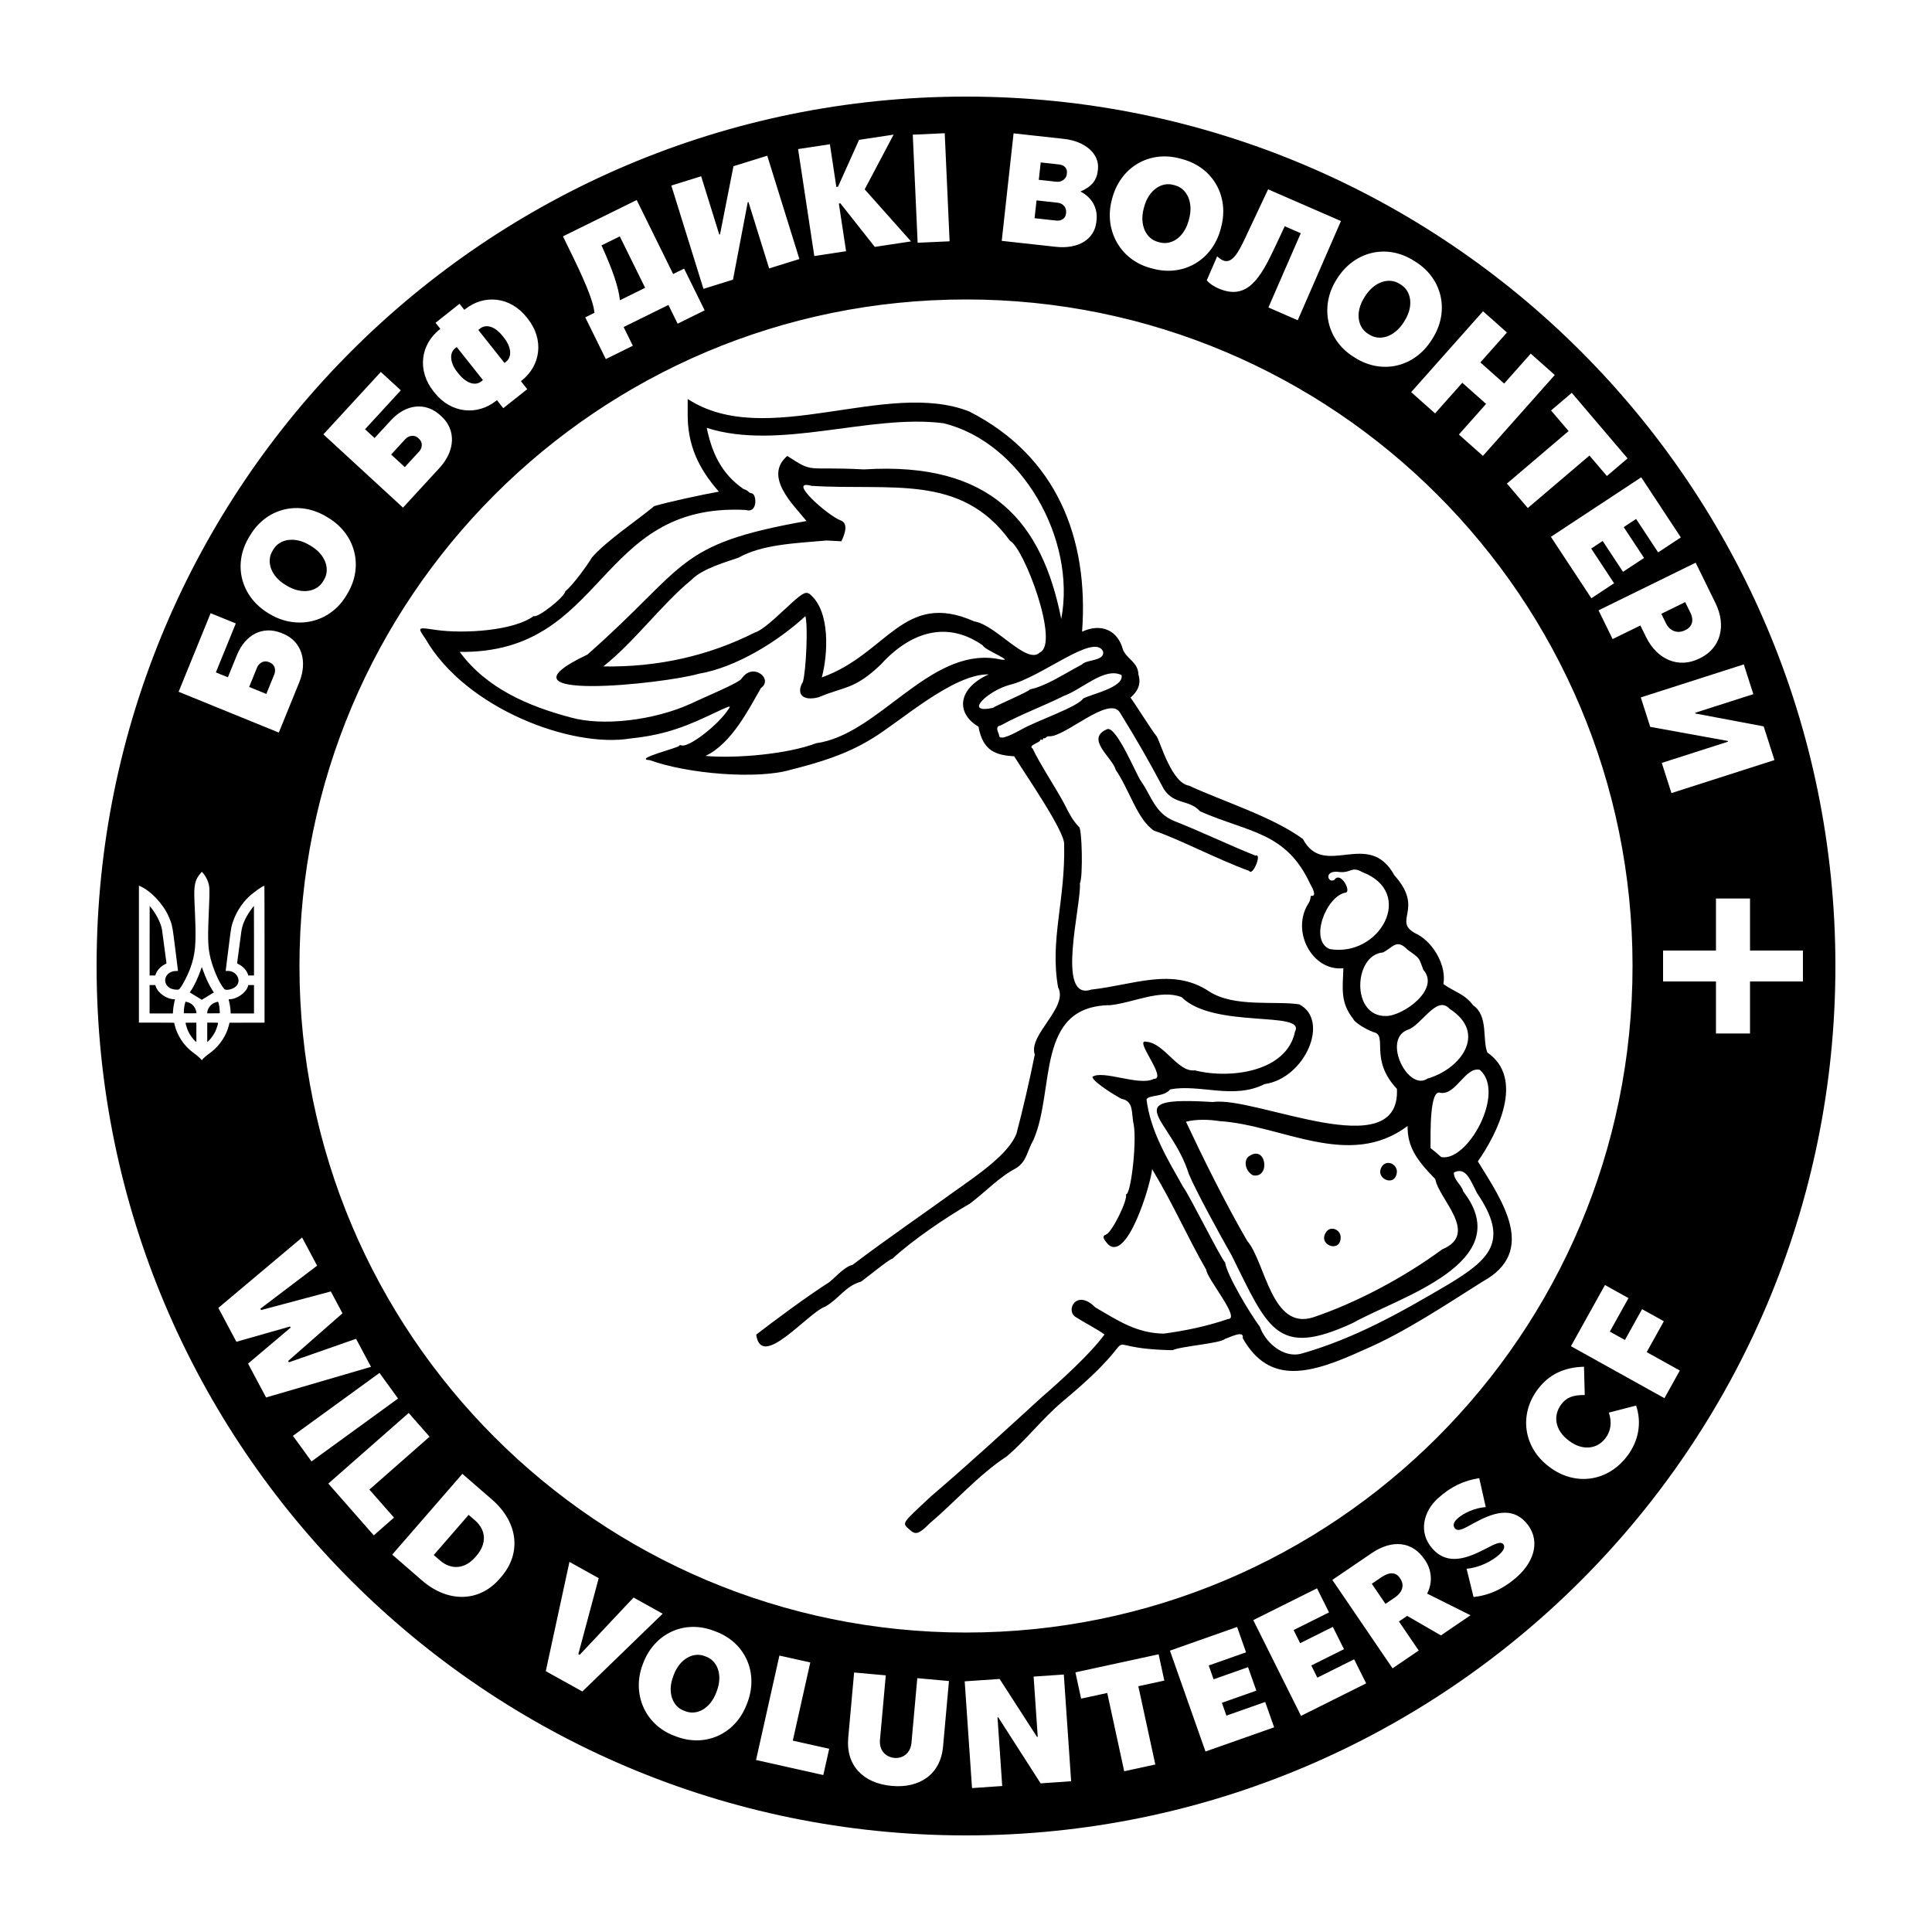 <svg id="wildlogo" xmlns="http://www.w3.org/2000/svg" data-name="Layer 1" viewBox="0 0 1000 1000">
  <path d="m80.37 504.92.16-.5c.7-2.12 2.5-4.12 4.81-5.3.45-.23.82-.43.84-.44.03-.02-2.06-15.7-2.31-17.39-.47-3.13-2.71-7.69-5.6-11.41-.42-.54-.78-.98-.8-.98s-.03 8.11-.03 18.01v18.01h2.94Zm17.47 14.05c-.32-.13-.87-.3-1.2-.37l-.62-.13-.18.58c-.39 1.28-.67 3.2-.68 4.66v.74l.36.02c1.23.05 6.05.03 6.14-.03.08-.05.06-.28-.09-.91-.53-2.17-1.86-3.81-3.73-4.56Zm12.55-5.1.31-.19-.56-.84c-1.8-2.7-3.58-6.43-5.11-10.75-.3-.84-.55-1.54-.57-1.55-.02-.02-.13.26-.24.62-1.42 4.35-3.76 9.33-5.59 11.92l-.42.59.22.14c.12.08 1.53.93 3.13 1.9l2.91 1.76 2.8-1.71c1.54-.94 2.94-1.79 3.12-1.89Zm-20.13 3.34c-3.93 0-8.52-3.17-9.68-6.7l-.21-.64h-2.94v14.68H89.5l.06-1.17c.08-1.51.38-3.49.73-4.91.35-1.37.35-1.27-.04-1.27Zm5.83 12.16c-.18.18.68 3.06 1.35 4.47.95 2.01 2.77 4.48 3.92 5.3l.28.2v-10.02h-2.75c-1.51 0-2.77.02-2.8.05Zm32.44-19.5-.16.55c-.99 3.45-5.77 6.79-9.71 6.79-.41 0-.41-.09-.05 1.27.37 1.4.65 3.28.73 4.85l.06 1.22h12.07v-14.68h-2.94Zm.79-38.17c-2.55 3.76-3.98 7.17-4.42 10.59-.25 1.93-1.97 14.78-2.1 15.66-.06.39-.09.71-.07.72.01 0 .35.18.74.37 2.32 1.16 4.2 3.22 4.9 5.37l.16.5h2.94V486.9c0-9.91-.01-18.01-.03-18.01-.08 0-1.4 1.75-2.12 2.81Zm-16.16 47.61c-.25-.91-.19-.87-1.08-.65-2.6.62-4.63 2.94-4.83 5.51l-.03.33h2.48c1.36.02 2.84 0 3.28-.02l.8-.05-.06-1.35c-.06-1.43-.23-2.61-.56-3.78Zm-3.15 10h-2.75v10.02l.28-.2c1.04-.74 2.77-3.02 3.71-4.87.84-1.66 1.79-4.66 1.56-4.9-.03-.03-1.29-.05-2.8-.05Zm623.78-45.62c-14.34-6.74 4.18-12.54-12.04-30.6-13.44-24.49-36.32 2.15-47.36-18.81-15.46-11.43-41.72-19.63-58.95-27.62-8.96-1.43-14.57-21.73-16.7-25.48-2.15-2.42-11.48-17.34-13.59-20.09 3.56-3.13 5.68-6.75 4.1-11.96-.22-6.35-5.6-7.67-7.96-12.7-2.69-10.46-11.54-13.97-21.21-9.47 3.55-48.34-13.13-90.91-58.36-113.96-42.87-16.91-105.24 20-145.78-6.49v6.88c-.29 16.77 5.47 28.89 16.14 41.09-9.32 1.65-27.6 5.67-33.48 7.5-7.51 6.42-24.91 18.01-32.22 26.58-1.87 3.23-9.82 14.4-13.75 17.43-.47 3.21-14.55 14.15-16.39 12.87-10.02 7.49-35.6 9.34-50.74 7.17-9.58-1.42-9.47-1.52-5.3 4.61 20.82 36.16 75.62 56.6 105.92 51.62 13.63-1.4 24.47-4.19 39.99-11.51 12.78-5.99 12.38-5.86 10.88-3.58-5.44 8.3-20.7 20-24.3 18.62-.51-.2-1.03-.12-1.15.17.71.87-24.73 7-15.13 7.51 19.48 7.13 55.69 10.05 72.78 4.97 14.58-3.68 28.47-7.77 41.72-15.88 14.52-8.52 42.11-33.84 60.89-33.51-16.04 7.14-17.34 20-5.35 27.07 2.29 12.65 9.06 14.77 18.49 15.34 5.35 8.73 26.23 38.83 25.86 45.51.67 29.33-7.51 49.4-3.14 74.06 5.55 10.38-15.63 24.58-12.06 34.8-2.49 12.52-6.47 29.7-9.43 40.73-3.71 10.53-20.48 21.84-32.25 30.17-16.04 11.64-33.89 23.78-52.65 37.95-4.96 1.22-9.79 7.78-13.24 9.74-10.43 6.7-26.8 18.8-36.62 26.38 2.57 18.74 26.71-11.44 35.9-14.58 7.19-4.24 10.16-10.45 18.22-12.82-.46.76 15.08-12.07 16.48-11.97 10.18-9.46 27.38-21.16 39.98-28.43 8.21-6.16 15.01-13.66 23.84-18.3 5.63-3.52 5.55-8.42 9.07-14.68 11.34-25.72.75-69.43 39.8-69.75 11.97-1.27 25.77-8.42 36.87-4.17 16.63 16.6 64.59 6.82 58.71 17.88-4.23 20.76-33.43 24.71-51.89 20.02-8.7 1.14-15.7-14.05-24.93-14.77-7.23-1.95 11.26 19.38 3.73 19.19-7.27 3.96-26.42-4.79-31.78-1.05.15 2.57 12.05 9.79 14.91 11.34 6.83 1.21 5.1 7.51 6.5 13.42 1.67 9.96-1.71 37.47-4.1 35.97 1.43 2.31-7.08 19.71-10.2 20.86-2.04.75-1.78 2.04 1.03 5.11 9.75 9.19 21.8-29.87 22.8-38.91 11.62 19.41 18.04 34.78 28 52.08.24 4.47 17.95 25.37 11.32 25.47-11.14 3.81-22.2 6.07-33.29 7.57-13.95-.25-23.13-6.35-35.53-13.65-9.79-9.82-15.68 1.9-9.91 5.17 4.29 2.78 10.68 5.94 14.75 8.95-7.38 9.98-22.04 23.38-32.41 32.35-20.07 18.31-36.26 33.28-57.55 51.53-15.61 14.61-14.89 13.45-10.82 17.22 3 2.78 4.79 2.18 10.41-3.48 11.87-9.94 25.65-25.43 39.72-34.52 9.86-8.31 18.24-19.34 28.93-28.43 49.52-41.09 10.6-27.41 56.98-26.57 3.63-1.96 25.07-3.56 26.96-5.79 2.61-.8 10.23-4.88 9.31-.44 13.92 24.62 35.2 18.6 62.43 6.18 21.37-9.11 42.97-23.66 61.77-35.47 28.39-15.57 10.3-41.49-2.49-62.2 10.22-14.6 24.4-42.91 4.93-56.35-2.72-6.61.65-19.01-7.42-24.47-4.12-5.75-9.65-6.9-15.35-10.97 1.63-9.15-4.64-20.81-13.3-25.67Zm-5.21 7.9c6.56 4.78 5.56 3.58 8.14 10.39 8.89 10.07-10.45 23.84-19.26 23.91-18.34.44-16.85-31.78-1.59-32.91 5.43-2.87 7.08-7.18 12.71-1.39Zm-37.95-36.12c-3.46 1.91-5.75-5.46 2.9-4.09 5.99.44 5.96-3.13 11.57 0 27.81 10.65 9.01 44.26-16.86 39.86-10.82-4.49-1.67-27.56 8.24-29.21 3.18-.58-2.66-11.43-5.86-6.57ZM422.41 384.7c-14.84 5.67-41.72 7.98-57.25 6.57 13.65-6.49 22.53-24.48 28.7-35.14 6.59-4.62-4.06-13.56-9.96-4.94-1 2.13-19.5 9.74-26.04 12.91-19.66 8.97-46.28 11.9-62.65 7.21-21.57-5.75-43.33-14.92-57.27-33.89 76.01.99 70.5-77.54 148.12-73.46 6.02 1.95 5.72-7.74 3.24-8.56-2.23-.31-1.34-1.29-4.54-2.34-11.69-8.12-16.33-19.09-18.96-31.59 37.58 12.03 84.3-7.33 122.55-2.4 40.53 9.87 68.81 60.04 60.95 101.31-9.86-49.76-35.8-81.59-102.08-77.41-30.83-1.64-25.44 2.28-39.73-6.97-12.42 10.66 3.13 25.28 9.97 33.67-68.62 12.2-60.99 22.98-113.42 69.14-52.75 25.04 40.02 15.11 57.56 9.94 19.4-3.25 41.11-16.79 55.24-29.82 1.44 4.04.45 27.96-1.26 33.99-3.44 5.71-.77 10.29 8.2 7.97 13.42-5.74 18.37-3.77 32.23-17.03 15.25-16.81 34.22-22.8 52.71-9.78.57 2.38 19.87 9.6 6.79 6.81-34.93-5.26-60.8 39.43-93.1 43.81Zm-3.58-77.43c-2.13-1.14-3.93-.01-11.82 7.37-9.32 8.71-13.43 11.91-16.51 12.84-23.62 11.94-50.03 17.94-78.23 17.46 16.1-12.71 30.16-32.12 45.66-44.84 5.86-6.02 18.85-9.46 24.3-11.44 12.36-6.89 28.96-7.44 45.58-8.9l7.69.41c1.9-3.98 3.76-9.48-.55-10.85-7.28-3.04-27.86-21.47-14.96-17.85 41.08 2.61 77.36-6.58 102.75 28.42 7.43 3.86 25.86 53.36 15.49 57.8-6.66 6.73-22.68-14.31-33.92-16.04-36.76-16.33-45.01 16.92-78.95 28.97 3.06-11.25 4.79-34.52-6.51-43.35Zm95.27 59.09c-15.93 3.44-2.68-8.95 8.7-11.93 16.34-3.95 43.56-27.04 48.15-17.26 1.04 5.14-8.66 4.06-10.93 6.77-9.86 5.16-18.3 11.08-26.99 12.89.48.77-19.07 9.02-18.92 9.52Zm3.02 14.16c-.46-1.93-2.41-4.48.99-5.11 9.75-5.46 22.89-10.32 32.39-15.16 9.39-3.27 21.23-15.17 29.99-10.83 1.55 6.46-16.49 10.08-19.86 12.16-3.2 4.52-23.76 11.32-32.14 16.09-7.72 4.27-11.36 5.19-11.36 2.86Zm232.19 284.47c-24.61 14.53-48.34 27.87-75.56 35.61-9.96 2.77-19.2-6.55-21.61-13.81-4.97-6.64-17.17-26.82-18.01-33.35-1.75-1.11-19.21-36.16-21.72-39.06-7.89-14.06-16.92-28.62-18.97-45.29 1.08-2.54 9.03-1.13 12.23-5.21 15.11-2.97 32.74 5.41 48.86-2.75 20.92-2.95 33.97-32.95 17.97-41.28-12.55-1.92-33.64 1.68-46.55-6.62-19.03-12.77-39.46-3.36-61.11-1.02-18.63 6.24-5.06-43.81-5.88-55.02 1.64-3.05 1.13-29.23-.56-29.23-3.28-3.55-4.95-6.71-7.49-11.82-4.25-8.02-12.81-20.92-16.41-28.68-2.76-1.63 3.98-3.1 3.93-4.36 0-.37.32-.47.71-.23 1 .64.42-1.35 1.42-.71.9 0 .77-1.15 2.66-1.07 8.13.34 30.95-21.41 36.47-12.25 9.65 15.73 14.35 23.92 22.7 39.59 5.45 8.35 13.13 5.18 18.78 11.53 25.1 11 44.28 10.56 56.77 37.12.77 1.56 4.09 6.87.85 6.63-.57-.81-.16 2.11-1.6 3.97-9.1 14.34 2.05 35.2 18.14 33.48-.38 10.75-1.68 17.64 5.2 26.39.57 1.57 6.24 5.2 10.44 6.7 7.59 1.57-2.44 13.99 12.07 29.33 1.99 40.47-73.47 3.51-95.26 6.83-50.7-3.17-21.49 8.29-12.47 37.19 3.62 8.72 15.97 31.28 22.21 42.26 18.87 37.88 23.29 53.19 62.76 34.88 23.11-13.07 85.71-31.11 57.12-68-.9-3.55-5-5.87-4.88-9.87 6.21-3.04 8.38 3.65 11.99 10.68 16.87 24.76 6.82 34.2-15.2 47.45Zm-20.74-82.19c-.12 10.56 4.41 17.43 14.36 27.52 1.53 10 23.02 28.26 3.57 36.33-19.71 14.51-44.5 27.71-66.81 35.2-21.65 6.9-24.72-28.66-34.13-39.56-11.22-19.25-23.5-44.18-31.7-61.69 5.35-1.38 12-1.17 17.41-.31 32.09 2.01 67.03 25.29 97.3 2.51Zm37.41-29.04c13.51 11.79-6.37 47.82-20.01 45.13-1.22-1.17-3.95-3.4-5.53-4.66 0-8.1-.46-30.66 5.05-28.6 8.11 1.44 12.96-13.73 20.49-11.87Zm-15.62-31.56c19.76 12.7 5.46 31.24-11.45 36.05-9.94 6.94-23.55-19.89-10.51-25.15 7.29-2.09 15.18-18.47 21.96-10.9Z" class="cls-1"/>
  <path d="M723.04 606.54c0-4-4.77-6.16-7.35-3.32-5.13 6.45 6.67 12.02 7.35 3.32Zm-73.23-163.67c-13.51-5.39-27.93-12.35-42.28-18.01-9.79-4.09-11.53-12.83-16.87-20.41-2.41-3.13-12.48-28.18-17.45-27.1-11.94 4.94 2.71 14.83 4.26 21.07 7.18 10.49 11.15 25.74 19.88 31.57 12.02 3.91 33.01 14.92 49.24 20.8 1.77 3 6.88-9.4 3.21-7.92Zm36.7 194.71c-4.95 6.77 7.43 11.32 7.42 2.91 0-4.12-5.15-6.15-7.42-2.91Zm-40.46-38.8c-2.53 2.53-1.21 7.58 2.49 9.57 9.33 1.72 6.85-16.7-2.49-9.57ZM216.94 233.7c1.68-1.83 2.01-4.67.01-6.51l-.59-.54c-1.94-1.79-4.92-1.15-6.49.55l-7.42 8.07 7.07 6.5 7.42-8.07Zm-69.12 69.09.69.41c7.83 4.68 15.52 3.04 18.68-2.25l.53-.89c3.2-5.35.97-12.84-6.85-17.52l-.69-.41c-7.76-4.64-15.48-3.11-18.68 2.25l-.53.89c-3.16 5.29-.9 12.88 6.85 17.52Zm-8.1 40.14-.74-.3c-2.45-1-5.01.64-5.89 2.79l-4.13 10.15 8.89 3.62 4.13-10.15c.94-2.3.26-5.08-2.26-6.11ZM552.15 90.24l.08-.72c.26-2.39-1.32-4.09-4.1-4.4l-9.46-1.04-.99 8.99 9.14 1.01c2.62.29 5.07-1.45 5.33-3.84Zm47.14 34.95 1.01.27c6.03 1.61 12.62-2.59 14.97-11.4l.21-.77c2.34-8.73-1.26-15.74-7.28-17.35l-1.01-.27c-5.95-1.59-12.64 2.66-14.97 11.4l-.21.77c-2.36 8.81 1.33 15.76 7.28 17.35Zm-265.37 23.78-13.12-26.62-9.47 4.67c5.55 12.16 8.92 21.73 9.53 28.39l13.06-6.44Zm-96.65 44.36c3.98 5.01 8.63 6.63 11.89 4.05l.81-.65-13.57-17.11-.81.65c-3.13 2.49-2.69 7.55 1.13 12.37l.55.69Zm314.48-82.61.07-.64c.29-2.62-1.56-4.84-4.34-5.15l-10.97-1.21-1.02 9.22 11.29 1.24c2.54.28 4.72-1.17 4.97-3.48Zm-289.81 76.52c3.13-2.49 2.86-7.47-1.17-12.55l-.55-.69c-4.03-5.08-8.59-6.46-11.85-3.87l-.81.65 13.57 17.11.81-.65Zm610.03 139.07.57-.28c3.16-1.55 4.44-4.76 2.39-8.93l-2.68-5.46-12.36 6.06 2.43 4.96c2.11 4.31 6.33 5.27 9.63 3.65ZM707.94 172.66l.88.56c5.27 3.35 12.81 1.32 17.71-6.38l.43-.68c4.85-7.63 3.53-15.39-1.74-18.74l-.88-.56c-5.2-3.31-12.86-1.25-17.71 6.38l-.43.68c-4.89 7.7-3.46 15.43 1.74 18.74ZM365.57 857.51l-.96-.36c-5.7-2.16-12.7 1.36-15.87 9.72l-.28.74c-3.2 8.43-.26 15.64 5.44 17.8l.96.36c5.77 2.19 12.67-1.29 15.87-9.72l.28-.74c3.17-8.36.33-15.61-5.44-17.8Zm-119.78-70.62-3.23-2.8-18.05 20.79 3.23 2.8c5.97 5.19 13.08 4.24 18.12-1.56l.73-.84c5.4-6.21 5.18-13.21-.79-18.4Zm478.68 29.74c-1.92-2.81-5.21-3.15-9.39-.3l-5.04 3.43 7.08 10.4 4.9-3.34c4.32-2.94 4.8-6.72 2.8-9.66l-.36-.52Z" class="cls-1"/>
  <path d="M500 50C251.47 50 50 251.47 50 500s201.47 450 450 450 450-201.47 450-450S748.53 50 500 50Zm407.52 309.29-30.09 9.64.12.38 35.32 6.66 5.59 17.44-53.32 17.09-5.01-15.62 34.28-10.99-.12-.38-40.14-7.29-4.88-15.24 53.32-17.09 4.93 15.39Zm-19.59-47.13c5.81 11.85 2.54 23.35-7.8 28.42l-.65.32c-10.63 5.21-21.72.58-27.5-11.2l-2.92-5.96-14.37 7.04-7.29-14.87 50.28-24.66 10.25 20.9Zm-17.92-34-11.76 7.75-11.4-17.3-6.41 4.23 10.52 15.96-10.89 7.17-10.52-15.96-5.94 3.92 11.84 17.97-11.76 7.75-20.95-31.79 46.76-30.81 20.51 31.13Zm-27.57-40.9-10.72 9.13-9.02-10.6-31.92 27.17-10.79-12.67 31.92-27.17-9.08-10.66 10.72-9.13 28.88 33.93Zm-62.45-65.16-13.76 15.49 12.32 10.94 13.76-15.49 12.44 11.05-37.19 41.87-12.44-11.05 14.08-15.85-12.32-10.94-14.08 15.85-12.38-11 37.19-41.87 12.38 11Zm-48.17-37.16 1.01.64c14.04 8.93 17.41 25.86 8.65 39.63l-.6.95c-8.76 13.77-25.51 17.91-39.55 8.98l-1.01-.64c-13.91-8.84-17.19-26.19-8.57-39.76l.43-.67c8.84-13.91 25.53-18.09 39.64-9.12Zm-87.17-12.04 11.72-24.91 37.7 16.42-22.36 51.34-15.18-6.61 16.74-38.43-8.29-3.61-4.93 10.51c-7.69 16.46-14.52 28.14-29.41 21.66-2.42-1.05-4.54-2.41-6.03-4.19l5.4-12.4c1.05.98 2.06 1.68 3.01 2.1 4.77 2.08 8.15-4.48 11.62-11.87Zm-69.18-19.49.21-.77c4.26-15.92 18.92-24.92 35.08-20.6l1.16.31c16.08 4.3 24.37 19.44 20.15 35.2l-.29 1.08c-4.22 15.77-18.96 24.74-35.03 20.44l-1.16-.31c-15.92-4.26-24.26-19.82-20.11-35.36Zm-50.84-34.39 26 2.86c11.21 1.23 18.53 7.83 17.67 15.71l-.09.79c-.54 4.93-3.16 8.26-8.99 10.76 6.18 3.09 9.01 8.8 8.35 14.84l-.11.95c-.99 8.99-9.36 14.1-20.97 12.82l-27.99-3.08 6.13-55.66ZM845 500c0 190.54-154.46 345-345 345S155 690.54 155 500s154.46-345 345-345 345 154.46 345 345ZM488.99 68.96l2.52 55.94-16.54.75-2.52-55.94 16.54-.75Zm-59.44 5.72 3.34 22.07.87-.13 10.89-24.23 17.88-2.71L447.56 98l23.99 26.95-18.75 2.84-17.82-22.55-.79.12 3.74 24.68-16.45 2.49-8.39-55.37 16.45-2.49Zm-66.63 16.57 9.38 30.17.38-.12 6.96-35.26 17.49-5.44 16.63 53.47-15.66 4.87-10.69-34.38-.38.12-7.64 40.08-15.28 4.75-16.63-53.47 15.43-4.8Zm-33.38 12.26 18.88 38.32 5.67-2.79 10.64 21.6-13.99 6.9-4.77-9.69-23.18 11.42 4.77 9.69-13.99 6.9-10.64-21.6 4.74-2.33c-.5-6.44-5.62-17.92-13.89-34.71l-2.4-4.88 38.18-18.81Zm-104.1 63.57 12.41-9.84 2.49 3.13.44-.35c9.78-7.75 23.25-6.6 31.85 4.25l.5.63c8.65 10.91 6.71 24.29-3.07 32.05l-.44.35 3.28 4.14-12.41 9.84-3.28-4.14-.38.3c-9.78 7.75-23.32 6.65-31.96-4.26l-.5-.63c-8.6-10.84-6.66-24.23 3.18-32.03l.38-.3-2.48-3.13Zm-28.34 25.43 10.36 9.53-18.52 20.14 4.95 4.55 8.4-9.13c7.91-8.6 18.06-9.59 25.65-2.6l.59.54c7.59 6.99 7.14 17.76-1.04 26.66l-18.9 20.55-41.21-37.92 29.74-32.32Zm-68.25 85.6.62-1.03c8.54-14.28 25.37-18.1 39.38-9.72l.96.58c14 8.38 18.59 25.01 10.05 39.29l-.62 1.03c-8.46 14.14-25.71 17.89-39.51 9.64l-.69-.41c-14.14-8.46-18.77-25.03-10.19-39.38Zm-19.84 39.27 13.04 5.31-10.32 25.34 6.22 2.53 4.68-11.48c4.41-10.82 13.57-15.29 23.13-11.4l.74.3c9.56 3.89 12.89 14.15 8.34 25.34l-10.53 25.86-51.86-21.12 16.57-40.67Zm.16 227.27c-2.51 1.86-3.91 3.06-4.49 3.85-.23.32-.27.34-.32.17-.08-.26-1.95-2.03-2.82-2.68l-1.85-1.38c-4.43-3.3-7.99-8.67-9.24-13.96-.14-.6-.28-1.15-.3-1.22-.03-.09-1.94-.12-9.14-.12h-9.1v-70.9l.44.19c5.65 2.42 12.06 9.18 14.98 15.82 1.55 3.51 1.89 4.9 2.64 10.83.34 2.67.96 7.58 1.38 10.91.42 3.33.77 6.14.77 6.24 0 .17-.08.18-1.02.19-5.44.02-7.66 5.87-3.3 8.73 1.13.74 3.52 1.16 4.73.82.9-.25 4.24-6.36 5.87-10.75 2.74-7.37 3.21-12.56 2.55-28.07-.08-1.78-.21-4.87-.29-6.86-.36-8.43.23-11.07 3.2-14.53l.61-.7.51.56c1.16 1.28 2.21 3.13 2.79 4.91.75 2.29.8 3.83.43 12.45-.68 15.53-.63 19.73.29 24.68 1.16 6.26 4.9 15.15 7.63 18.09.89.96 4.5.12 6.06-1.4 3.14-3.07.12-8.28-4.61-7.96-.69.05-.74.04-.74-.14 0-.1.21-1.85.47-3.87.26-2.03.88-6.93 1.38-10.89.96-7.58 1.04-8.03 1.82-10.37 1.63-4.86 4.62-9.63 8.08-12.91 2.7-2.57 7.37-5.88 8.27-5.88.04 0 .08 15.93.08 35.41v35.41l-9.07.02-9.07.02-.22.97c-1.21 5.4-4.87 10.97-9.38 14.32Zm19.22 161.16 22.06-18.66-.3-.56-27.79 7.91-9.34-17.53 43.34-36.45 7.78 14.59-29.37 22.28.37.7 36.1-9.64 6.03 11.31-28.1 24.66.37.7 34.76-12.16 7.74 14.52-54.31 15.85-9.34-17.53Zm23.23 37.37 44.8-32.55 9.62 13.25-44.8 32.55-9.62-13.25Zm18.31 24.72 41.61-36.55 10.81 12.3-31.15 27.36 12.74 14.5-10.46 9.19-23.55-26.81Zm89.48 48.32-.88 1.02c-10.43 12.01-26.6 12.53-40.16.75l-15.35-13.33 36.31-41.81 15.35 13.33c13.5 11.72 15.41 27.74 4.73 40.04Zm23.09 48.76 12.25-56.55 15.14 8.42-10.54 39.31.69.38 27.89-29.66 15.07 8.38-41.57 40.25-18.95-10.53Zm104.39 16.17-.39 1.04c-5.72 15.09-21.11 22.45-36.5 16.62l-1.11-.42c-15.24-5.77-21.9-21.92-16.26-36.79l.28-.74c5.77-15.24 21.1-22.63 36.56-16.77l1.11.42c15.39 5.83 22.04 21.55 16.32 36.64Zm39.26 37.61-34.82-7.79 12.09-54.05 15.98 3.57-9.05 40.46 18.84 4.21-3.04 13.59Zm61.98-14.78c-1.31 14.58-12.28 21.69-26.54 20.41-15.13-1.36-23.8-10.96-22.55-24.83l3.05-33.88 16.39 1.48-3.01 33.41c-.52 5.75 3.32 8.96 7.5 9.33 4.02.36 8.29-2.11 8.81-7.87l3.01-33.41 16.39 1.48-3.05 33.88Zm50.51 19.09-21.94-34.18-.39.03 2.44 35.52-15.63 1.07-3.79-55.25 18.07-1.24 19.35 29.99.39-.03L535 867.8l15.63-1.07 3.79 55.25-15.79 1.08Zm59.33-9.76-16.08 3.49-8.78-40.52-13.53 2.93-2.95-13.61 43.07-9.34 2.95 13.61-13.45 2.92 8.79 40.51Zm26-6.71-18.41-52.23 34.77-12.26 4.63 13.13-19.33 6.81 2.53 7.16 17.83-6.29 4.29 12.16-17.83 6.29 2.34 6.64 20.07-7.08 4.63 13.13-35.52 12.52Zm49.44-18.48-24.72-49.55 32.99-16.46 6.22 12.46-18.33 9.15 3.39 6.79 16.92-8.44 5.76 11.54-16.92 8.44 3.14 6.3 19.04-9.5 6.22 12.46-33.69 16.81Zm72.43-41.64-17.5-10.1-4.25 2.89 10.24 15.04-13.54 9.22-31.17-45.77 20.27-13.8c10.72-7.3 21.09-6.13 27.33 3.02l.45.65c3.61 5.3 3.83 11.94 1 17.21l22.47 11.21-15.3 10.42Zm39.5-30.43c-7.12 6.4-14.68 9.7-22.63 10.58l-3.6-14.64c6.59-.61 13.03-3.85 16.91-7.35 2.65-2.38 3.08-4.26 2.02-5.44-1.43-1.59-4.66.15-8.86 2.34-8.81 4.52-19.42 9.29-27.63.17-7.73-8.58-4.63-19.57 2.72-26.19 6.76-6.09 13.42-9.21 21.39-10.42l3.36 14.97c-5.62.38-11.48 3.09-14.65 5.95-2.06 1.85-2.55 3.68-1.22 5.15 1.69 1.88 5-.24 9.5-2.69 9.69-5.32 19.57-8.89 27.09-.54 7.46 8.29 5.25 19.44-4.39 28.12Zm56.95-62.47-.05.06c-10.03 13.34-26.94 15.68-40.15 5.74l-.38-.29c-13.15-9.89-15.61-26.89-5.77-39.98l.05-.06c5.75-7.65 13.59-11.36 23.89-11.63l.38 14.64c-5.89-.07-9.43 1.22-12.05 4.7l-.05.06c-4.61 6.13-3.1 13.6 3.73 18.74l.38.29c6.64 4.99 14.3 4.42 18.72-1.46l.05-.06c2.76-3.67 3.37-8.16 1.7-13.18l14.12-3.64c2.96 8.96 1.34 18.23-4.56 26.07Zm19.23-29.88-48.4-26.91 17.61-31.67 12.17 6.77-9.65 17.35 7.81 4.34 8.88-15.97 11.27 6.27-8.88 15.97 17.15 9.53-7.96 14.31ZM905.81 508v26.94h-17.63V508H860.8v-16h27.38v-26.94h17.63V492h27.38v16h-27.38Z" class="cls-1"/>
</svg>
